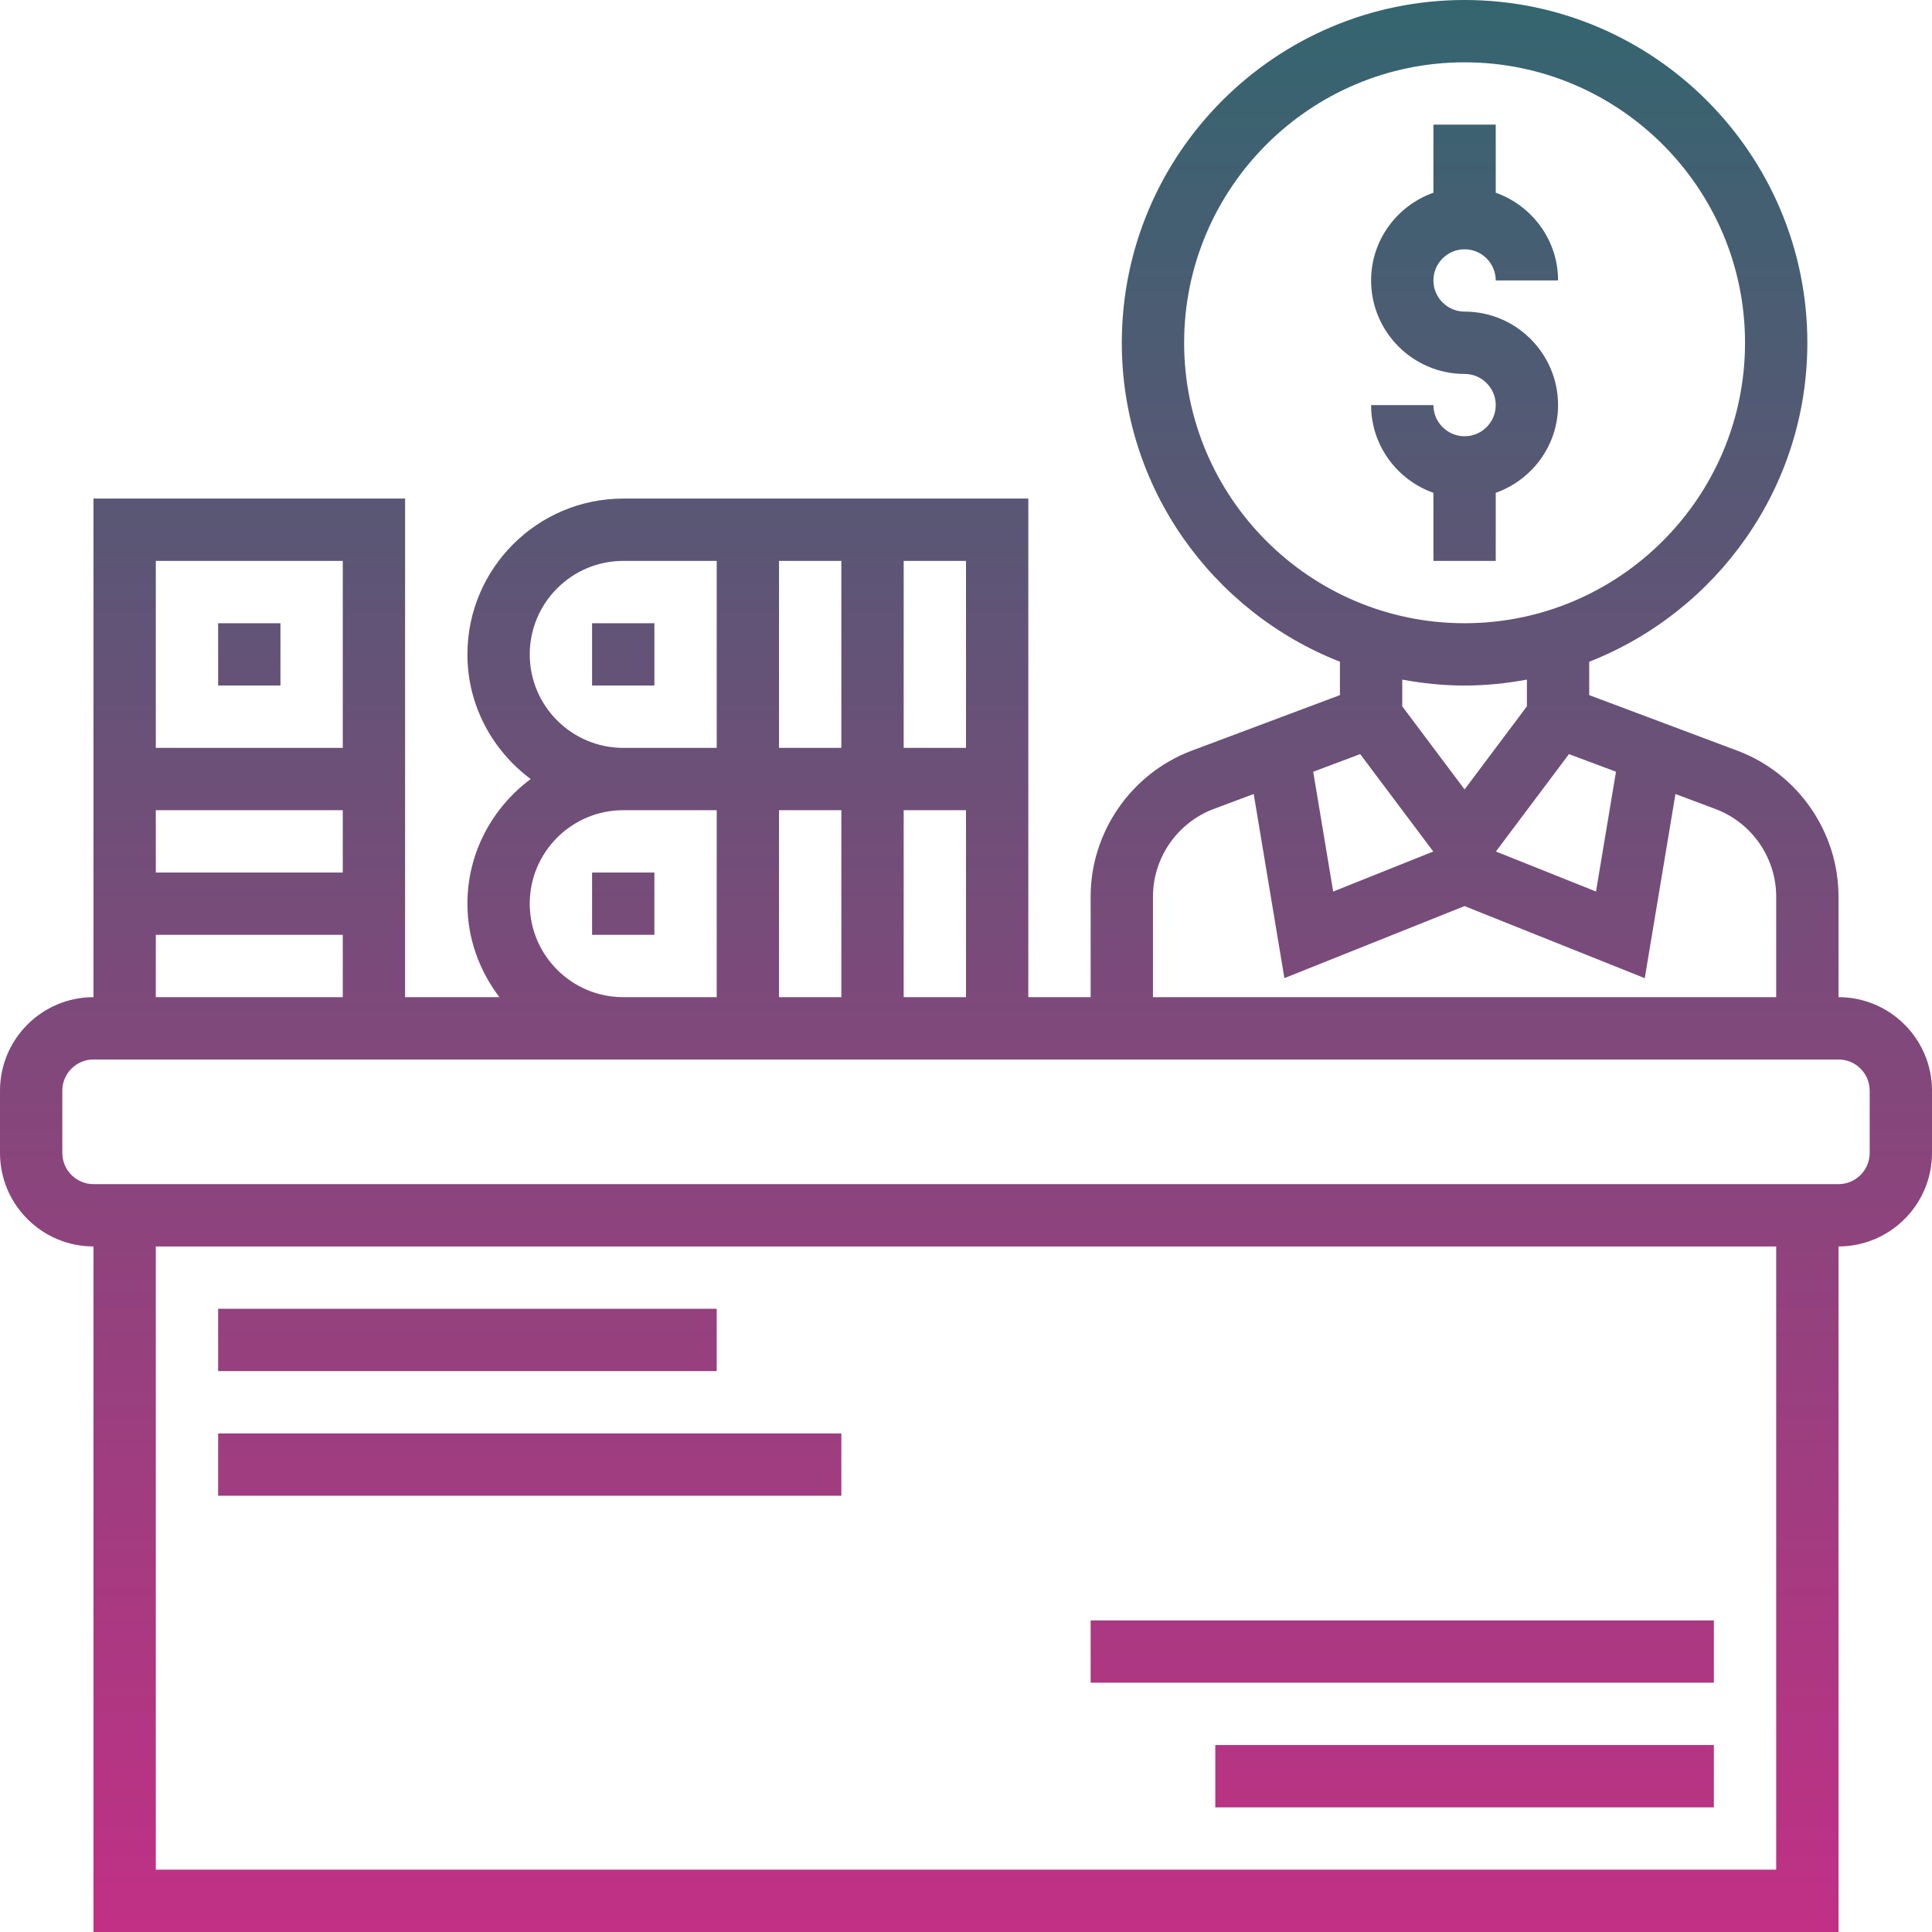 <!-- icon666.com - MILLIONS vector ICONS FREE --><svg xmlns="http://www.w3.org/2000/svg" xmlns:xlink="http://www.w3.org/1999/xlink" viewBox="0 0 496 496"><linearGradient id="a" gradientUnits="userSpaceOnUse" x1="248" x2="248" y1="496" y2="0"><stop offset="0" stop-color="#c13085"/><stop offset="1" stop-color="#34656f"/></linearGradient><path d="m368 144v-17.473c-9.289-3.312-16-12.113-16-22.527h16c0 4.406 3.594 8 8 8s8-3.594 8-8-3.594-8-8-8c-13.23 0-24-10.77-24-24 0-10.414 6.711-19.215 16-22.527v-17.473h16v17.473c9.289 3.312 16 12.113 16 22.527h-16c0-4.406-3.594-8-8-8s-8 3.594-8 8 3.594 8 8 8c13.23 0 24 10.77 24 24 0 10.414-6.711 19.215-16 22.527v17.473zm128 136v16c0 13.23-10.77 24-24 24v176h-448v-176c-13.23 0-24-10.77-24-24v-16c0-13.23 10.77-24 24-24v-128h80v128h24.207c-5.078-6.703-8.207-14.961-8.207-24 0-13.129 6.449-24.703 16.246-32-9.797-7.297-16.246-18.871-16.246-32 0-22.055 17.945-40 40-40h104v128h16v-25.824c0-16.582 10.434-31.633 25.961-37.457l38.039-14.262v-8.57c-32.727-12.84-56-44.664-56-81.887 0-48.52 39.48-88 88-88s88 39.48 88 88c0 37.223-23.273 69.047-56 81.887v8.57l38.039 14.27c15.527 5.816 25.961 20.867 25.961 37.449v25.824c13.23 0 24 10.77 24 24zm-146.801-86.398-12.062 4.527 5.129 30.758 25.695-10.277zm34.848 25 25.695 10.277 5.129-30.758-12.07-4.52zm-8.047-58.602c39.695 0 72-32.305 72-72s-32.305-72-72-72-72 32.305-72 72 32.305 72 72 72zm-16 14.473v6.863l16 21.336 16-21.336v-6.863c-5.199.961-10.527 1.527-16 1.527s-10.801-.566-16-1.527zm-64 81.527h160v-25.824c0-9.953-6.258-18.977-15.574-22.473l-10.289-3.855-7.879 47.273-46.258-18.504-46.258 18.496-7.879-47.273-10.289 3.855c-9.316 3.504-15.574 12.527-15.574 22.48zm-48-48h-16v48h16zm-32-16v-48h-16v48zm-16 16v48h16v-48zm48-64h-16v48h16zm-88 48h24v-48h-24c-13.23 0-24 10.77-24 24s10.77 24 24 24zm0 64h24v-48h-24c-13.23 0-24 10.77-24 24s10.77 24 24 24zm-72-48h-48v16h48zm-48-64v48h48v-48zm0 112h48v-16h-48zm416 64h-416v160h416zm24-40c0-4.406-3.594-8-8-8h-448c-4.406 0-8 3.594-8 8v16c0 4.406 3.594 8 8 8h448c4.406 0 8-3.594 8-8zm-168 184h128v-16h-128zm128-48h-160v16h160zm-256-80h-128v16h128zm32 48v-16h-160v16zm-144-224h-16v16h16zm80 64v16h16v-16zm0-64v16h16v-16zm0 0" fill="url(#a)"/></svg>
